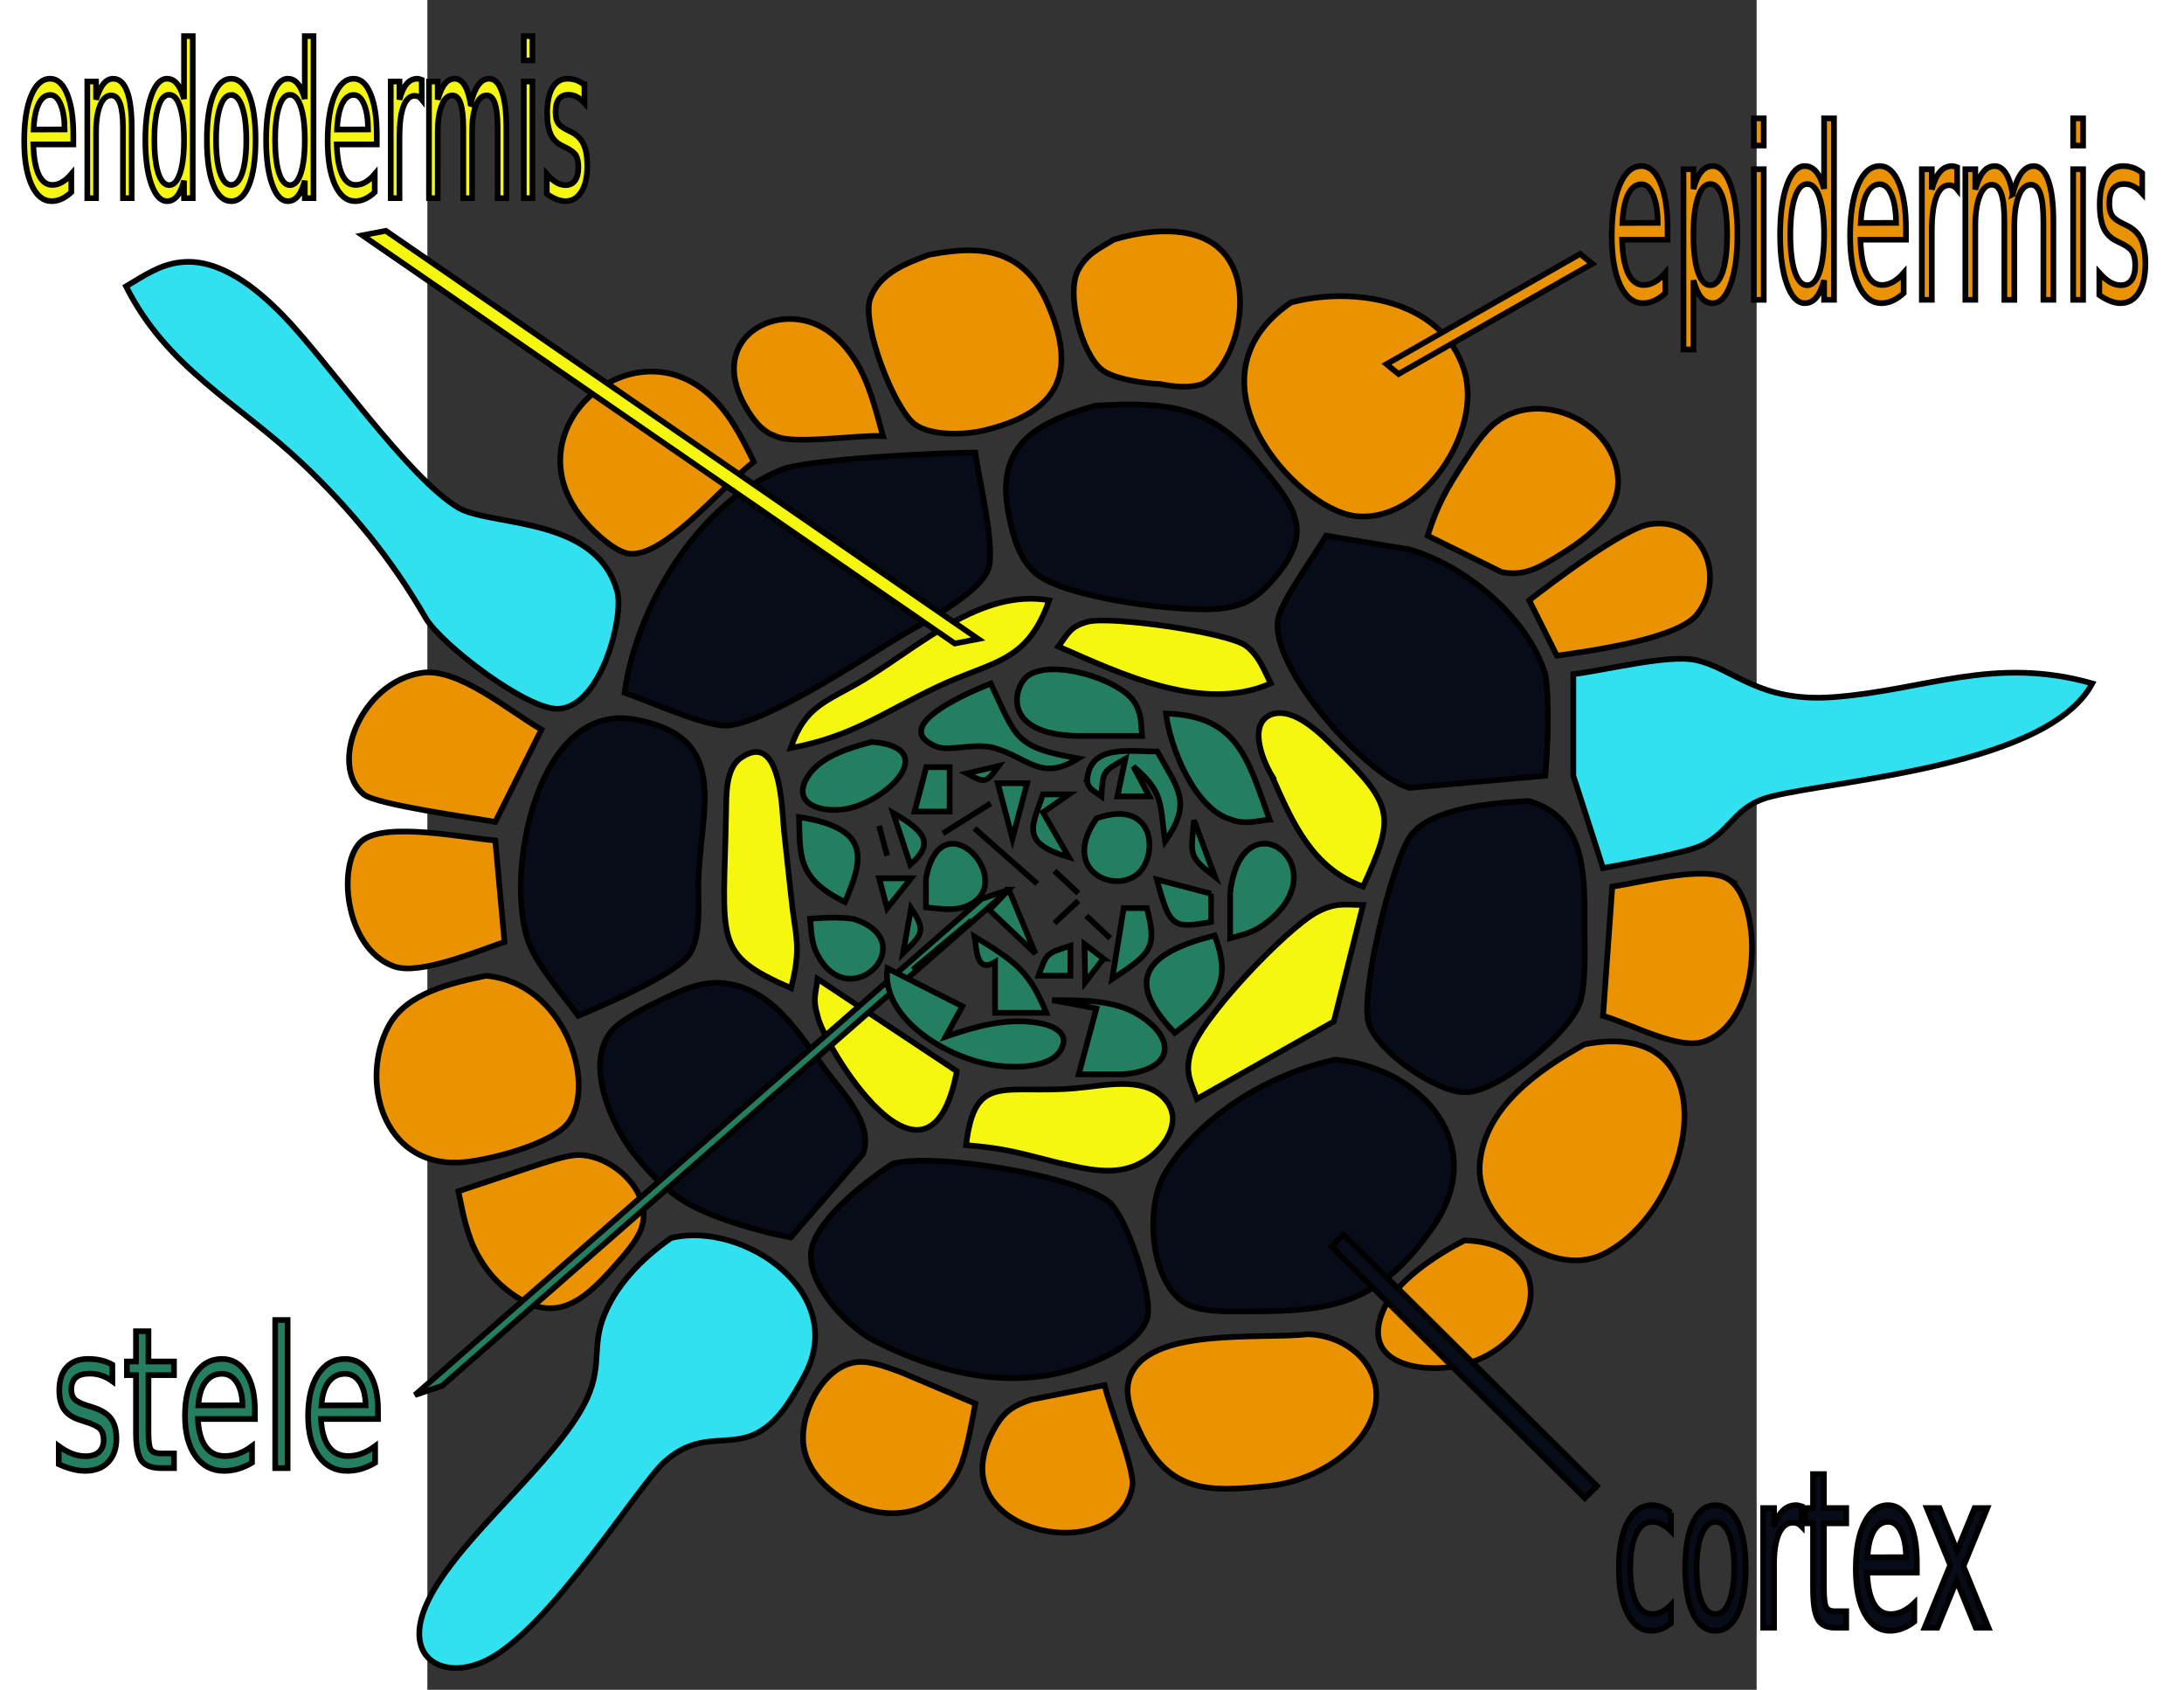 <?xml version="1.0" encoding="UTF-8" standalone="no"?>
<svg
   xmlns:dc="http://purl.org/dc/elements/1.1/"
   xmlns:cc="http://creativecommons.org/ns#"
   xmlns:rdf="http://www.w3.org/1999/02/22-rdf-syntax-ns#"
   xmlns:svg="http://www.w3.org/2000/svg"
   xmlns="http://www.w3.org/2000/svg"
   xmlns:sodipodi="http://sodipodi.sourceforge.net/DTD/sodipodi-0.dtd"
   xmlns:inkscape="http://www.inkscape.org/namespaces/inkscape"
   width="2in"
   height="1.547in"
   viewBox="0 0 144 183"
   version="1.1"
   id="svg3"
   sodipodi:docname="root_cross_final.svg"
   inkscape:version="0.92.3 (unknown)">
  <rect x="0" y="0" width="144" height="183" fill="#333333" stroke="none"/>
  <defs
     id="defs7" />
  <sodipodi:namedview
     pagecolor="#ffffff"
     bordercolor="#666666"
     borderopacity="1"
     objecttolerance="10"
     gridtolerance="10"
     guidetolerance="10"
     inkscape:pageopacity="0"
     inkscape:pageshadow="2"
     inkscape:window-width="3375"
     inkscape:window-height="1416"
     id="namedview5"
     showgrid="false"
     inkscape:zoom="2.5790344"
     inkscape:cx="121.093"
     inkscape:cy="63.699959"
     inkscape:window-x="65"
     inkscape:window-y="24"
     inkscape:window-maximized="1"
     inkscape:current-layer="layer1" />
  <g
     inkscape:groupmode="layer"
     id="layer1"
     inkscape:label="Layer 1">
    <g
       id="g341"
       style="fill:#31e1f0;fill-opacity:1;stroke:#000000;stroke-width:0.616;stroke-miterlimit:4;stroke-dasharray:none;stroke-opacity:1"
       transform="translate(-43.587,15.236)">
      <path
         id="path229"
         d="m 16.947,13.157 c 4.19,-0.43 8.17,2.88 10.91,5.66 4.87,4.96 13.68,17.76 19.1,20.94 3.49,2.04 15.01,0.87 17.21,9.11 0.71,2.66 -1.68,12.24 -6.26,12.66 -3.31,0.31 -12.84,-6.96 -14.51,-9.85 -3.64,-6.31 -8.11,-11.78 -13.45,-16.81 -6.96,-6.54 -14.56,-10.24 -19,-19.09 1.92,-1.14 3.69,-2.39 6,-2.62 z"
         style="fill:#31e1f0;fill-opacity:1;stroke:#000000;stroke-width:0.616;stroke-miterlimit:4;stroke-dasharray:none;stroke-opacity:1"
         inkscape:connector-curvature="0" />
      <path
         id="path227"
         d="m 180.947,56.237 c 4.12,0.87 6.81,4.64 15,4.02 9.92,-0.74 17.33,-4.51 28,-1.48 -5.12,9.6 -31.13,10.67 -35.9,12.6 -2.97,1.2 -3.47,3.47 -6.31,4.89 -1.71,0.86 -8.54,2.09 -10.79,2.51 0,0 -3.22,-10 -3.22,-10 0,0 0,-11 0,-11 3.63,-0.46 10.28,-2.15 13.22,-1.54 z"
         style="fill:#31e1f0;fill-opacity:1;stroke:#000000;stroke-width:0.616;stroke-miterlimit:4;stroke-dasharray:none;stroke-opacity:1"
         inkscape:connector-curvature="0" />
      <path
         id="path225"
         d="m 84.417,133.777 c -1.32,2.41 -2.92,5.31 -5.57,6.4 -3.02,1.24 -5.91,-0.38 -9.58,2.91 -2.84,2.55 -12.47,18.2 -19.32,21.51 -4.5,2.17 -8.95,-0.1 -6.57,-5.82 2.73,-6.55 12.58,-14.23 16.68,-21 2.7,-4.44 1.31,-6.63 2.47,-10 1.29,-3.73 4.32,-6.75 7.46,-8.94 7.78,-1.91 19.37,5.93 14.43,14.94 z"
         style="fill:#31e1f0;fill-opacity:1;stroke:#000000;stroke-width:0.616;stroke-miterlimit:4;stroke-dasharray:none;stroke-opacity:1"
         inkscape:connector-curvature="0" />
    </g>
    <g
       id="epidermis"
       style="fill:#ea9200;fill-opacity:1;stroke:#000000;stroke-width:0.616;stroke-miterlimit:4;stroke-dasharray:none;stroke-opacity:1"
       transform="translate(-43.587,15.236)">
      <path
         id="path59"
         d="m 129.297,11.597 c 4.39,3.82 1.87,12.96 -1.74,14.75 -1.37,0.48 -3.16,0.3 -4.61,0 -1.64,-0.04 -5.02,-0.53 -6.3,-1.55 -2.21,-1.75 -3.88,-8.17 -2.59,-10.72 0.93,-1.83 2.29,-2.38 3.91,-3.37 3.37,-1.01 8.4,-1.65 11.33,0.89 z"
         style="fill:#ea9200;fill-opacity:1;stroke:#000000;stroke-width:0.616;stroke-miterlimit:4;stroke-dasharray:none;stroke-opacity:1"
         inkscape:connector-curvature="0" />
      <path
         id="path57"
         d="m 107.727,13.517 c 1.82,1.36 2.71,3.2 3.51,5.26 2.72,7.07 0.03,10.81 -7.29,12.59 -2.06,0.49 -5.69,0.65 -7.49,-0.61 -2.3,-1.61 -5.88,-10.97 -4.89,-13.68 1,-2.74 3.91,-3.81 6.38,-4.73 3.33,-0.59 6.85,-1.01 9.78,1.17 z"
         style="fill:#ea9200;fill-opacity:1;stroke:#000000;stroke-width:0.616;stroke-miterlimit:4;stroke-dasharray:none;stroke-opacity:1"
         inkscape:connector-curvature="0" />
      <path
         id="path55"
         d="m 155.877,24.777 c 2.16,6.7 -4.63,16.88 -11.93,15.85 -6.35,-0.9 -18.91,-14.88 -6.79,-23.11 6.71,-1.76 16.27,-0.34 18.72,7.26 z"
         style="fill:#ea9200;fill-opacity:1;stroke:#000000;stroke-width:0.616;stroke-miterlimit:4;stroke-dasharray:none;stroke-opacity:1"
         inkscape:connector-curvature="0" />
      <path
         id="path53"
         d="m 81.327,31.987 c -1.5,-0.44 -2.54,-1.89 -3.32,-3.26 -4.26,-7.5 3.75,-11.62 8.84,-8.21 1.28,0.86 2.27,2.02 3.1,3.3 1.46,2.27 2.23,5.37 3,8.17 -2.67,-0.15 -9.83,0.97 -11.62,0 z"
         style="fill:#ea9200;fill-opacity:1;stroke:#000000;stroke-width:0.616;stroke-miterlimit:4;stroke-dasharray:none;stroke-opacity:1"
         inkscape:connector-curvature="0" />
      <path
         id="path51"
         d="m 64.937,44.607 c -1.61,-0.57 -3.64,-2.52 -4.68,-3.85 -7.44,-9.49 5.07,-20.55 13.51,-13.55 2.42,2.01 3.82,4.8 5.18,7.57 -3.41,2.58 -10.28,11.16 -14.01,9.83 z"
         style="fill:#ea9200;fill-opacity:1;stroke:#000000;stroke-width:0.616;stroke-miterlimit:4;stroke-dasharray:none;stroke-opacity:1"
         inkscape:connector-curvature="0" />
      <path
         id="path49"
         d="m 155.897,34.797 c 0.94,-1.44 2.06,-3.23 3.43,-4.28 4.87,-3.75 13.08,0.02 13.25,6.26 0.1,3.86 -3.68,6.49 -6.63,8.28 -1.97,1.2 -3.62,2.15 -6,1.66 0,0 -8,-3.94 -8,-3.94 1.06,-3.34 2.04,-5.05 3.95,-7.98 z"
         style="fill:#ea9200;fill-opacity:1;stroke:#000000;stroke-width:0.616;stroke-miterlimit:4;stroke-dasharray:none;stroke-opacity:1"
         inkscape:connector-curvature="0" />
      <path
         id="path47"
         d="m 175.947,41.547 c 5.64,-0.93 8.52,5.63 5.15,9.8 -2.15,2.64 -11.64,3.93 -15.15,4.43 0,0 -3,-6 -3,-6 2.52,-1.95 10.19,-7.77 13,-8.23 z"
         style="fill:#ea9200;fill-opacity:1;stroke:#000000;stroke-width:0.616;stroke-miterlimit:4;stroke-dasharray:none;stroke-opacity:1"
         inkscape:connector-curvature="0" />
      <path
         id="path45"
         d="m 36.687,70.787 c -3.82,-3.16 -0.34,-12.11 6.26,-13.15 3.97,-0.62 9.5,4.13 13,6.14 0,0 -5,10 -5,10 -2.45,-0.45 -12.9,-1.86 -14.26,-2.99 z"
         style="fill:#ea9200;fill-opacity:1;stroke:#000000;stroke-width:0.616;stroke-miterlimit:4;stroke-dasharray:none;stroke-opacity:1"
         inkscape:connector-curvature="0" />
      <path
         id="path43"
         d="m 39.987,89.427 c -5.46,-1.94 -6.25,-11.4 -3.44,-13.64 2.59,-2.04 11.07,-0.28 14.4,0 0,0 1,10.99 1,10.99 -2.87,0.96 -9.19,3.64 -11.96,2.65 z"
         style="fill:#ea9200;fill-opacity:1;stroke:#000000;stroke-width:0.616;stroke-miterlimit:4;stroke-dasharray:none;stroke-opacity:1"
         inkscape:connector-curvature="0" />
      <path
         id="path41"
         d="m 184.517,79.987 c 3.61,2.27 3.97,15.17 -2.59,17.56 -2.76,1 -7.92,-1.9 -10.98,-2.77 0,0 1,-14 1,-14 3.1,-0.42 10.06,-2.36 12.57,-0.79 z"
         style="fill:#ea9200;fill-opacity:1;stroke:#000000;stroke-width:0.616;stroke-miterlimit:4;stroke-dasharray:none;stroke-opacity:1"
         inkscape:connector-curvature="0" />
      <path
         id="path39"
         d="m 58.927,106.267 c -1.7,2.42 -9.08,4.29 -11.98,4.4 -8.21,0.31 -10.68,-8.91 -7.57,-14.76 1.92,-3.62 6.86,-4.7 10.57,-5.47 8.51,0.78 11.96,11.58 8.98,15.83 z"
         style="fill:#ea9200;fill-opacity:1;stroke:#000000;stroke-width:0.616;stroke-miterlimit:4;stroke-dasharray:none;stroke-opacity:1"
         inkscape:connector-curvature="0" />
      <path
         id="path37"
         d="m 170.947,120.597 c -5.76,2.81 -13.88,-3.75 -13.35,-9.81 0.54,-6.16 6.37,-10.16 11.35,-12.93 16.16,-3.1 11.98,17.87 2,22.74 z"
         style="fill:#ea9200;fill-opacity:1;stroke:#000000;stroke-width:0.616;stroke-miterlimit:4;stroke-dasharray:none;stroke-opacity:1"
         inkscape:connector-curvature="0" />
      <path
         id="path35"
         d="m 54.947,111.107 c 1.33,-0.42 3.65,-1.25 5,-1.26 3.69,-0.01 8.16,4.03 6.83,7.93 -0.45,1.33 -1.88,2.93 -2.8,3.98 -3.64,4.16 -6.84,6.73 -11.92,2.59 -1.26,-1.02 -2.18,-2.18 -2.97,-3.59 -1.21,-2.13 -1.65,-4.61 -2.14,-6.98 0,0 8,-2.67 8,-2.67 z"
         style="fill:#ea9200;fill-opacity:1;stroke:#000000;stroke-width:0.616;stroke-miterlimit:4;stroke-dasharray:none;stroke-opacity:1"
         inkscape:connector-curvature="0" />
      <path
         id="path33"
         d="m 156.927,132.217 c -4.03,1.53 -12.49,0.97 -9.85,-5.41 1.35,-3.27 5.85,-6.19 8.87,-7.71 9.61,0.28 9.17,10 0.98,13.12 z"
         style="fill:#ea9200;fill-opacity:1;stroke:#000000;stroke-width:0.616;stroke-miterlimit:4;stroke-dasharray:none;stroke-opacity:1"
         inkscape:connector-curvature="0" />
      <path
         id="path31"
         d="m 145.727,138.737 c -1.78,3.86 -6.7,6.5 -10.78,6.93 -6.74,0.72 -11.1,0.83 -14.2,-5.89 -0.76,-1.66 -1.71,-3.85 -1.12,-5.7 1.81,-5.69 14.28,-4.23 19.31,-4.82 5.03,0.14 9.1,4.49 6.79,9.48 z"
         style="fill:#ea9200;fill-opacity:1;stroke:#000000;stroke-width:0.616;stroke-miterlimit:4;stroke-dasharray:none;stroke-opacity:1"
         inkscape:connector-curvature="0" />
      <path
         id="path29"
         d="m 101.247,143.757 c -3.86,8.65 -15.42,4.46 -16.83,-2 -0.76,-3.48 1.85,-9.04 5.7,-9.48 1.48,-0.17 3.46,0.61 4.83,1.12 0,0 8,3.38 8,3.38 -0.37,1.93 -0.93,5.26 -1.7,6.98 z"
         style="fill:#ea9200;fill-opacity:1;stroke:#000000;stroke-width:0.616;stroke-miterlimit:4;stroke-dasharray:none;stroke-opacity:1"
         inkscape:connector-curvature="0" />
      <path
         id="Selection #4"
         d="m 119.957,145.737 c -1.51,9.15 -21.92,5.12 -14.7,-6.68 0.96,-1.56 2.06,-2.16 3.74,-2.72 0,0 7.95,-1.56 7.95,-1.56 0.61,2.58 3.31,9.19 3.01,10.96 z"
         style="fill:#ea9200;fill-opacity:1;stroke:#000000;stroke-width:0.616;stroke-miterlimit:4;stroke-dasharray:none;stroke-opacity:1"
         inkscape:connector-curvature="0" />
      <path
         inkscape:connector-curvature="0"
         id="path891"
         style="font-style:normal;font-weight:normal;font-size:medium;line-height:1.25;font-family:sans-serif;letter-spacing:0px;word-spacing:0px;fill:#ea9200;fill-opacity:1;stroke:#000000;stroke-width:0.616;stroke-miterlimit:4;stroke-dasharray:none;stroke-opacity:1"
         d="m 177.941,9.581 v 1.137 h -4.933 q 0.07,2.399 0.665,3.662 0.601,1.25 1.668,1.25 0.618,0 1.195,-0.328 0.583,-0.328 1.155,-0.985 v 2.197 q -0.577,0.53 -1.184,0.808 -0.606,0.278 -1.23,0.278 -1.563,0 -2.478,-1.97 -0.91,-1.97 -0.91,-5.329 0,-3.473 0.863,-5.506 0.869,-2.046 2.338,-2.046 1.318,0 2.082,1.844 0.77,1.831 0.77,4.988 z m -1.073,-0.682 q -0.011,-1.907 -0.496,-3.043 -0.478,-1.137 -1.271,-1.137 -0.898,0 -1.44,1.099 -0.536,1.099 -0.618,3.094 z" />
      <path
         inkscape:connector-curvature="0"
         id="path893"
         style="font-style:normal;font-weight:normal;font-size:medium;line-height:1.25;font-family:sans-serif;letter-spacing:0px;word-spacing:0px;fill:#ea9200;fill-opacity:1;stroke:#000000;stroke-width:0.616;stroke-miterlimit:4;stroke-dasharray:none;stroke-opacity:1"
         d="m 180.74,15.112 v 7.501 h -1.079 V 3.09 h 1.079 v 2.147 q 0.338,-1.263 0.851,-1.869 0.519,-0.619 1.236,-0.619 1.19,0 1.93,2.046 0.746,2.046 0.746,5.38 0,3.334 -0.746,5.38 -0.741,2.046 -1.93,2.046 -0.717,0 -1.236,-0.606 -0.513,-0.619 -0.851,-1.882 z m 3.65,-4.938 q 0,-2.564 -0.49,-4.016 -0.484,-1.465 -1.335,-1.465 -0.851,0 -1.341,1.465 -0.484,1.452 -0.484,4.016 0,2.564 0.484,4.028 0.49,1.452 1.341,1.452 0.851,0 1.335,-1.452 0.49,-1.465 0.49,-4.028 z" />
      <path
         inkscape:connector-curvature="0"
         id="path895"
         style="font-style:normal;font-weight:normal;font-size:medium;line-height:1.25;font-family:sans-serif;letter-spacing:0px;word-spacing:0px;fill:#ea9200;fill-opacity:1;stroke:#000000;stroke-width:0.616;stroke-miterlimit:4;stroke-dasharray:none;stroke-opacity:1"
         d="m 187.283,3.09 h 1.073 v 14.144 h -1.073 z m 0,-5.506 h 1.073 v 2.942 h -1.073 z" />
      <path
         inkscape:connector-curvature="0"
         id="path897"
         style="font-style:normal;font-weight:normal;font-size:medium;line-height:1.25;font-family:sans-serif;letter-spacing:0px;word-spacing:0px;fill:#ea9200;fill-opacity:1;stroke:#000000;stroke-width:0.616;stroke-miterlimit:4;stroke-dasharray:none;stroke-opacity:1"
         d="M 194.893,5.237 V -2.416 h 1.073 v 19.65 h -1.073 V 15.112 q -0.338,1.263 -0.857,1.882 -0.513,0.606 -1.236,0.606 -1.184,0 -1.93,-2.046 -0.741,-2.046 -0.741,-5.38 0,-3.334 0.741,-5.38 0.746,-2.046 1.93,-2.046 0.723,0 1.236,0.619 0.519,0.606 0.857,1.869 z m -3.656,4.938 q 0,2.564 0.484,4.028 0.49,1.452 1.341,1.452 0.851,0 1.341,-1.452 0.49,-1.465 0.49,-4.028 0,-2.564 -0.49,-4.016 -0.49,-1.465 -1.341,-1.465 -0.851,0 -1.341,1.465 -0.484,1.452 -0.484,4.016 z" />
      <path
         inkscape:connector-curvature="0"
         id="path899"
         style="font-style:normal;font-weight:normal;font-size:medium;line-height:1.25;font-family:sans-serif;letter-spacing:0px;word-spacing:0px;fill:#ea9200;fill-opacity:1;stroke:#000000;stroke-width:0.616;stroke-miterlimit:4;stroke-dasharray:none;stroke-opacity:1"
         d="m 203.762,9.581 v 1.137 h -4.933 q 0.07,2.399 0.665,3.662 0.601,1.25 1.668,1.25 0.618,0 1.195,-0.328 0.583,-0.328 1.155,-0.985 v 2.197 q -0.577,0.53 -1.184,0.808 -0.606,0.278 -1.23,0.278 -1.563,0 -2.478,-1.97 -0.91,-1.97 -0.91,-5.329 0,-3.473 0.863,-5.506 0.869,-2.046 2.338,-2.046 1.318,0 2.082,1.844 0.77,1.831 0.77,4.988 z m -1.073,-0.682 q -0.011,-1.907 -0.496,-3.043 -0.478,-1.137 -1.271,-1.137 -0.898,0 -1.44,1.099 -0.536,1.099 -0.618,3.094 z" />
      <path
         inkscape:connector-curvature="0"
         id="path901"
         style="font-style:normal;font-weight:normal;font-size:medium;line-height:1.25;font-family:sans-serif;letter-spacing:0px;word-spacing:0px;fill:#ea9200;fill-opacity:1;stroke:#000000;stroke-width:0.616;stroke-miterlimit:4;stroke-dasharray:none;stroke-opacity:1"
         d="m 209.308,5.262 q -0.181,-0.227 -0.397,-0.328 -0.21,-0.114 -0.467,-0.114 -0.91,0 -1.4,1.288 -0.484,1.275 -0.484,3.675 v 7.451 h -1.079 V 3.09 h 1.079 v 2.197 q 0.338,-1.288 0.881,-1.907 0.542,-0.631 1.318,-0.631 0.111,0 0.245,0.038 0.134,0.025 0.297,0.088 z" />
      <path
         inkscape:connector-curvature="0"
         id="path903"
         style="font-style:normal;font-weight:normal;font-size:medium;line-height:1.25;font-family:sans-serif;letter-spacing:0px;word-spacing:0px;fill:#ea9200;fill-opacity:1;stroke:#000000;stroke-width:0.616;stroke-miterlimit:4;stroke-dasharray:none;stroke-opacity:1"
         d="m 215.32,5.805 q 0.402,-1.566 0.962,-2.311 0.56,-0.745 1.318,-0.745 1.02,0 1.574,1.553 0.554,1.541 0.554,4.395 V 17.234 H 218.649 V 8.773 q 0,-2.033 -0.332,-3.018 -0.332,-0.985 -1.015,-0.985 -0.834,0 -1.318,1.2 -0.484,1.2 -0.484,3.271 v 7.994 h -1.079 V 8.773 q 0,-2.046 -0.332,-3.018 -0.332,-0.985 -1.026,-0.985 -0.822,0 -1.306,1.212 -0.484,1.2 -0.484,3.258 v 7.994 h -1.079 V 3.09 h 1.079 v 2.197 q 0.367,-1.301 0.881,-1.92 0.513,-0.619 1.219,-0.619 0.711,0 1.207,0.783 0.501,0.783 0.741,2.273 z" />
      <path
         inkscape:connector-curvature="0"
         id="path905"
         style="font-style:normal;font-weight:normal;font-size:medium;line-height:1.25;font-family:sans-serif;letter-spacing:0px;word-spacing:0px;fill:#ea9200;fill-opacity:1;stroke:#000000;stroke-width:0.616;stroke-miterlimit:4;stroke-dasharray:none;stroke-opacity:1"
         d="m 221.874,3.09 h 1.073 v 14.144 h -1.073 z m 0,-5.506 h 1.073 v 2.942 h -1.073 z" />
      <path
         inkscape:connector-curvature="0"
         id="path907"
         style="font-style:normal;font-weight:normal;font-size:medium;line-height:1.25;font-family:sans-serif;letter-spacing:0px;word-spacing:0px;fill:#ea9200;fill-opacity:1;stroke:#000000;stroke-width:0.616;stroke-miterlimit:4;stroke-dasharray:none;stroke-opacity:1"
         d="m 229.35,3.507 v 2.197 q -0.455,-0.505 -0.945,-0.758 -0.49,-0.253 -1.015,-0.253 -0.799,0 -1.201,0.53 -0.397,0.53 -0.397,1.591 0,0.808 0.286,1.275 0.286,0.455 1.149,0.871 l 0.367,0.177 q 1.143,0.53 1.621,1.503 0.484,0.96 0.484,2.69 0,1.97 -0.723,3.119 -0.717,1.149 -1.977,1.149 -0.525,0 -1.096,-0.227 -0.566,-0.215 -1.195,-0.657 v -2.399 q 0.595,0.669 1.172,1.01 0.577,0.328 1.143,0.328 0.758,0 1.166,-0.556 0.408,-0.568 0.408,-1.591 0,-0.947 -0.297,-1.452 -0.292,-0.505 -1.289,-0.972 l -0.373,-0.189 q -0.997,-0.455 -1.44,-1.389 -0.443,-0.947 -0.443,-2.589 0,-1.995 0.653,-3.081 0.653,-1.086 1.854,-1.086 0.595,0 1.12,0.189 0.525,0.189 0.968,0.568 z" />
      <path
         style="opacity:1;fill:#ea9200;fill-opacity:1;stroke:#000000;stroke-width:0.616;stroke-miterlimit:4;stroke-dasharray:none;stroke-opacity:1"
         d="m 147.486,24.203 20.983,-11.94 1.31,1.063 -20.983,11.94 z"
         id="rect970"
         inkscape:connector-curvature="0" />
    </g>
    <g
       id="cortex"
       style="fill:#080c18;fill-opacity:1;stroke:#000000;stroke-width:0.616;stroke-miterlimit:4;stroke-dasharray:none;stroke-opacity:1"
       transform="translate(-43.587,15.236)">
      <path
         id="path75"
         d="m 133.547,34.797 c 3.93,4.76 6.38,7.47 1.57,12.83 -1.6,1.8 -2.81,2.64 -5.21,3 -4.08,0.61 -17.42,-1.06 -20.48,-3.82 -1.74,-1.57 -2.34,-3.81 -2.81,-6.03 -1.62,-7.61 2.55,-10.17 9.33,-12.08 7.68,-0.43 12.54,-0.04 17.6,6.1 z"
         style="fill:#080c18;fill-opacity:1;stroke:#000000;stroke-width:0.616;stroke-miterlimit:4;stroke-dasharray:none;stroke-opacity:1"
         inkscape:connector-curvature="0" />
      <path
         id="path73"
         d="m 81.947,35.627 c 2.86,-1.15 17.24,-1.85 21,-1.85 0.38,2.84 2.25,10.46 1.39,12.67 -1.09,2.8 -7.73,6.1 -10.39,7.75 -3.65,2.26 -14.14,9.08 -18,9.15 -2.4,0.04 -8.31,-2.63 -11,-3.57 1.32,-9.36 7.92,-20.47 17,-24.15 z"
         style="fill:#080c18;fill-opacity:1;stroke:#000000;stroke-width:0.616;stroke-miterlimit:4;stroke-dasharray:none;stroke-opacity:1"
         inkscape:connector-curvature="0" />
      <path
         id="path71"
         d="m 149.947,44.267 c 6.06,1.73 12.79,7.28 14.75,13.51 0.46,2.55 0.25,8.13 0,11 0,0 -14.75,1.31 -14.75,1.31 -4.65,-1.38 -15.19,-13.04 -14.2,-18.31 0.36,-1.95 3.93,-6.82 5.2,-9 0,0 9,1.49 9,1.49 z"
         style="fill:#080c18;fill-opacity:1;stroke:#000000;stroke-width:0.616;stroke-miterlimit:4;stroke-dasharray:none;stroke-opacity:1"
         inkscape:connector-curvature="0" />
      <path
         id="path69"
         d="m 54.537,86.777 c -2.6,-7.31 0.86,-25.94 11.41,-24.11 10.91,1.9 7.02,10.07 7,18.11 0,2.13 0.26,5.58 -0.99,7.37 -1.55,2.21 -9.29,5.46 -12.01,6.63 -1.64,-2.2 -4.53,-5.55 -5.41,-8 z"
         style="fill:#080c18;fill-opacity:1;stroke:#000000;stroke-width:0.616;stroke-miterlimit:4;stroke-dasharray:none;stroke-opacity:1"
         inkscape:connector-curvature="0" />
      <path
         id="path67"
         d="m 168.947,85.777 c 0,2.11 0.17,5.95 -0.6,7.83 -1.31,3.22 -8.83,9.53 -12.4,9.45 -3.17,-0.06 -9.3,-4.36 -10.36,-7.37 -1.07,-3.04 2.54,-17.83 4.56,-20.48 2.29,-3.01 9.19,-3.53 12.76,-3.69 6.48,1.85 6.03,8.64 6.04,14.26 z"
         style="fill:#080c18;fill-opacity:1;stroke:#000000;stroke-width:0.616;stroke-miterlimit:4;stroke-dasharray:none;stroke-opacity:1"
         inkscape:connector-curvature="0" />
      <path
         id="path65"
         d="m 72.037,115.227 c -2.39,-1.3 -4.35,-3.36 -6.03,-5.47 -2.44,-3.03 -5.45,-9.81 -2.45,-13.35 1.08,-1.27 3.86,-2.64 5.39,-3.37 2.25,-1.07 4.44,-2.1 7,-1.77 5.21,0.69 8.05,5.69 10.89,9.51 1.8,2.42 5.13,5.72 3.94,8.96 0,0 -7.83,9.04 -7.83,9.04 -3.22,-0.58 -8.05,-2 -10.91,-3.55 z"
         style="fill:#080c18;fill-opacity:1;stroke:#000000;stroke-width:0.616;stroke-miterlimit:4;stroke-dasharray:none;stroke-opacity:1"
         inkscape:connector-curvature="0" />
      <path
         id="path63"
         d="m 152.437,117.777 c -5.68,8.01 -10.46,9.02 -19.49,9 -2.14,0 -5.71,0.23 -7.49,-1.02 -3.66,-2.57 -4.1,-10.41 -1.93,-13.98 3.83,-6.29 11.35,-10.75 18.42,-12.25 9.48,0.88 16.8,9.35 10.49,18.25 z"
         style="fill:#080c18;fill-opacity:1;stroke:#000000;stroke-width:0.616;stroke-miterlimit:4;stroke-dasharray:none;stroke-opacity:1"
         inkscape:connector-curvature="0" />
      <path
         id="path61"
         d="m 117.417,114.917 c 1.89,1.51 4.91,10.42 4.13,12.68 -0.67,1.94 -2.86,3.28 -4.61,4.13 -8.33,4.06 -16.96,2.25 -24.9,-1.75 -2.99,-1.51 -7.77,-6.56 -6.77,-10.2 0.91,-3.3 5.93,-7.15 8.68,-8.96 4.39,-1.29 19.86,1.22 23.47,4.1 z"
         style="fill:#080c18;fill-opacity:1;stroke:#000000;stroke-width:0.616;stroke-miterlimit:4;stroke-dasharray:none;stroke-opacity:1"
         inkscape:connector-curvature="0" />
      <path
         id="path977"
         style="font-style:normal;font-weight:normal;font-size:medium;line-height:1.25;font-family:sans-serif;letter-spacing:0px;word-spacing:0px;fill:#080c18;fill-opacity:1;stroke:#000000;stroke-width:0.616;stroke-miterlimit:4;stroke-dasharray:none;stroke-opacity:1"
         d="m 178.306,148.583 v 1.989 q -0.497,-0.497 -1.001,-0.74 -0.497,-0.254 -1.007,-0.254 -1.141,0 -1.772,1.319 -0.631,1.307 -0.631,3.678 0,2.371 0.631,3.69 0.631,1.307 1.772,1.307 0.51,0 1.007,-0.243 0.503,-0.254 1.001,-0.752 v 1.966 q -0.491,0.416 -1.02,0.625 -0.523,0.208 -1.115,0.208 -1.612,0 -2.562,-1.839 -0.95,-1.839 -0.95,-4.962 0,-3.169 0.956,-4.985 0.962,-1.816 2.632,-1.816 0.542,0 1.058,0.208 0.516,0.197 1.001,0.601 z"
         inkscape:connector-curvature="0" />
      <path
         id="path979"
         style="font-style:normal;font-weight:normal;font-size:medium;line-height:1.25;font-family:sans-serif;letter-spacing:0px;word-spacing:0px;fill:#080c18;fill-opacity:1;stroke:#000000;stroke-width:0.616;stroke-miterlimit:4;stroke-dasharray:none;stroke-opacity:1"
         d="m 183.123,149.578 q -0.943,0 -1.491,1.342 -0.548,1.33 -0.548,3.655 0,2.325 0.542,3.667 0.548,1.33 1.498,1.33 0.937,0 1.485,-1.342 0.548,-1.342 0.548,-3.655 0,-2.302 -0.548,-3.643 -0.548,-1.353 -1.485,-1.353 z m 0,-1.804 q 1.529,0 2.402,1.804 0.873,1.804 0.873,4.997 0,3.181 -0.873,4.997 -0.873,1.804 -2.402,1.804 -1.536,0 -2.409,-1.804 -0.867,-1.816 -0.867,-4.997 0,-3.192 0.867,-4.997 0.873,-1.804 2.409,-1.804 z"
         inkscape:connector-curvature="0" />
      <path
         id="path981"
         style="font-style:normal;font-weight:normal;font-size:medium;line-height:1.25;font-family:sans-serif;letter-spacing:0px;word-spacing:0px;fill:#080c18;fill-opacity:1;stroke:#000000;stroke-width:0.616;stroke-miterlimit:4;stroke-dasharray:none;stroke-opacity:1"
         d="m 192.472,150.075 q -0.198,-0.208 -0.433,-0.301 -0.229,-0.104 -0.51,-0.104 -0.994,0 -1.529,1.18 -0.529,1.168 -0.529,3.366 v 6.824 h -1.179 v -12.955 h 1.179 v 2.013 q 0.37,-1.18 0.962,-1.747 0.593,-0.578 1.44,-0.578 0.121,0 0.268,0.035 0.147,0.023 0.325,0.081 z"
         inkscape:connector-curvature="0" />
      <path
         id="path983"
         style="font-style:normal;font-weight:normal;font-size:medium;line-height:1.25;font-family:sans-serif;letter-spacing:0px;word-spacing:0px;fill:#080c18;fill-opacity:1;stroke:#000000;stroke-width:0.616;stroke-miterlimit:4;stroke-dasharray:none;stroke-opacity:1"
         d="m 194.875,144.408 v 3.678 h 2.415 v 1.654 h -2.415 v 7.033 q 0,1.585 0.236,2.036 0.242,0.451 0.975,0.451 h 1.204 v 1.781 h -1.204 q -1.357,0 -1.874,-0.914 -0.516,-0.925 -0.516,-3.354 v -7.033 h -0.86 v -1.654 h 0.86 v -3.678 z"
         inkscape:connector-curvature="0" />
      <path
         id="path985"
         style="font-style:normal;font-weight:normal;font-size:medium;line-height:1.25;font-family:sans-serif;letter-spacing:0px;word-spacing:0px;fill:#080c18;fill-opacity:1;stroke:#000000;stroke-width:0.616;stroke-miterlimit:4;stroke-dasharray:none;stroke-opacity:1"
         d="m 204.943,154.031 v 1.041 h -5.391 q 0.076,2.198 0.726,3.354 0.656,1.145 1.823,1.145 0.675,0 1.306,-0.301 0.637,-0.301 1.262,-0.902 v 2.013 q -0.631,0.486 -1.294,0.74 -0.663,0.254 -1.345,0.254 -1.708,0 -2.708,-1.804 -0.994,-1.804 -0.994,-4.881 0,-3.181 0.943,-5.043 0.95,-1.874 2.555,-1.874 1.44,0 2.275,1.689 0.841,1.677 0.841,4.569 z m -1.173,-0.625 q -0.013,-1.747 -0.542,-2.788 -0.523,-1.041 -1.389,-1.041 -0.981,0 -1.574,1.006 -0.586,1.006 -0.675,2.834 z"
         inkscape:connector-curvature="0" />
      <path
         id="path987"
         style="font-style:normal;font-weight:normal;font-size:medium;line-height:1.25;font-family:sans-serif;letter-spacing:0px;word-spacing:0px;fill:#080c18;fill-opacity:1;stroke:#000000;stroke-width:0.616;stroke-miterlimit:4;stroke-dasharray:none;stroke-opacity:1"
         d="m 212.571,148.086 -2.581,6.304 2.715,6.651 h -1.383 l -2.077,-5.089 -2.077,5.089 h -1.383 l 2.772,-6.778 -2.536,-6.177 h 1.383 l 1.893,4.615 1.893,-4.615 z"
         inkscape:connector-curvature="0" />
      <path
         style="opacity:1;fill:#080c18;fill-opacity:1;stroke:#000000;stroke-width:0.616;stroke-miterlimit:4;stroke-dasharray:none;stroke-opacity:1"
         d="m 142.84,118.455 27.446,27.24 -1.312,1.315 -27.446,-27.24 z"
         id="rect970-3"
         inkscape:connector-curvature="0" />
    </g>
    <g
       id="endodermis"
       style="fill:#f5f70f;fill-opacity:1;stroke:#000000;stroke-width:0.616;stroke-miterlimit:4;stroke-dasharray:none;stroke-opacity:1"
       transform="translate(-43.587,15.236)">
      <path
         id="path89"
         d="m 90.947,58.327 c 6.05,-3.64 12.57,-9.83 20,-8.55 -2.4,6.82 -6.05,6.52 -12,9.32 -5.93,2.79 -9.27,5.42 -16,6.68 1.58,-4.69 3.95,-5.01 8,-7.45 z"
         style="fill:#f5f70f;fill-opacity:1;stroke:#000000;stroke-width:0.616;stroke-miterlimit:4;stroke-dasharray:none;stroke-opacity:1"
         inkscape:connector-curvature="0" />
      <path
         id="path87"
         d="m 115.167,52.087 c 2.37,-0.62 15.2,1.15 17.13,2.64 1.4,1.09 1.9,2.54 2.65,4.05 -7.31,3.22 -16.09,-0.97 -23,-4 1.07,-1.43 1.28,-2.19 3.22,-2.69 z"
         style="fill:#f5f70f;fill-opacity:1;stroke:#000000;stroke-width:0.616;stroke-miterlimit:4;stroke-dasharray:none;stroke-opacity:1"
         inkscape:connector-curvature="0" />
      <path
         id="path85"
         d="m 135.067,68.777 c -1.06,-1.76 -2.6,-5.69 0,-6.66 2.52,-0.8 5.41,2.26 6.88,3.68 6.43,6.23 6.46,7.48 3,14.98 -5.51,-1.99 -7.63,-6.88 -9.88,-12 z"
         style="fill:#f5f70f;fill-opacity:1;stroke:#000000;stroke-width:0.616;stroke-miterlimit:4;stroke-dasharray:none;stroke-opacity:1"
         inkscape:connector-curvature="0" />
      <path
         id="path83"
         d="m 75.947,72.777 c 0.04,-1.8 -0.09,-4.75 1.58,-5.92 4.49,-3.16 4.47,5.98 4.7,7.92 0,0 0.76,7 0.76,7 0.45,4.52 1.18,5.36 0,10 -8.5,-3.71 -7.3,-4.94 -7.04,-19 z"
         style="fill:#f5f70f;fill-opacity:1;stroke:#000000;stroke-width:0.616;stroke-miterlimit:4;stroke-dasharray:none;stroke-opacity:1"
         inkscape:connector-curvature="0" />
      <path
         id="path81"
         d="m 126.257,98.777 c 0.97,-3.63 10.42,-13.49 13.69,-15.23 1.98,-1.04 2.93,-0.81 5,-0.77 0,0 -3.16,12.61 -3.16,12.61 0,0 -14.84,8.39 -14.84,8.39 -0.69,-1.96 -1.29,-2.78 -0.69,-5 z"
         style="fill:#f5f70f;fill-opacity:1;stroke:#000000;stroke-width:0.616;stroke-miterlimit:4;stroke-dasharray:none;stroke-opacity:1"
         inkscape:connector-curvature="0" />
      <path
         id="path79"
         d="m 100.947,100.777 c -3.08,15.95 -14.41,-2.75 -15.09,-6 -0.54,-1.85 -0.2,-2.32 0,-4 0,0 15.09,10 15.09,10 z"
         style="fill:#f5f70f;fill-opacity:1;stroke:#000000;stroke-width:0.616;stroke-miterlimit:4;stroke-dasharray:none;stroke-opacity:1"
         inkscape:connector-curvature="0" />
      <path
         id="path77"
         d="m 113.947,102.607 c 2.84,-0.25 7.07,-1.29 9.38,1.02 2.43,2.44 -0.03,5.84 -2.44,7.07 -2.79,1.55 -6.06,0.63 -8.94,0 -4.22,-1.05 -5.53,-1.54 -10,-1.92 0.95,-7.96 4.07,-5.45 12,-6.17 z"
         style="fill:#f5f70f;fill-opacity:1;stroke:#000000;stroke-width:0.616;stroke-miterlimit:4;stroke-dasharray:none;stroke-opacity:1"
         inkscape:connector-curvature="0" />
      <path
         inkscape:connector-curvature="0"
         id="path1146"
         style="font-style:normal;font-weight:normal;font-size:medium;line-height:1.25;font-family:sans-serif;letter-spacing:0px;word-spacing:0px;fill:#f5f70f;fill-opacity:1;stroke:#000000;stroke-width:0.616;stroke-miterlimit:4;stroke-dasharray:none;stroke-opacity:1"
         d="M 5.238,-0.61 V 0.405 H 0.901 Q 0.963,2.547 1.486,3.675 q 0.528,1.116 1.466,1.116 0.543,0 1.051,-0.293 0.513,-0.293 1.015,-0.88 v 1.962 q -0.508,0.474 -1.041,0.722 -0.533,0.248 -1.082,0.248 -1.374,0 -2.179,-1.759 -0.8,-1.759 -0.8,-4.759 0,-3.101 0.759,-4.916 0.764,-1.827 2.056,-1.827 1.159,0 1.83,1.646 0.677,1.635 0.677,4.454 z M 4.295,-1.219 q -0.01,-1.703 -0.436,-2.718 -0.42,-1.015 -1.118,-1.015 -0.789,0 -1.266,0.981 -0.472,0.981 -0.543,2.763 z" />
      <path
         inkscape:connector-curvature="0"
         id="path1148"
         style="font-style:normal;font-weight:normal;font-size:medium;line-height:1.25;font-family:sans-serif;letter-spacing:0px;word-spacing:0px;fill:#f5f70f;fill-opacity:1;stroke:#000000;stroke-width:0.616;stroke-miterlimit:4;stroke-dasharray:none;stroke-opacity:1"
         d="m 11.559,-1.399 v 7.623 h -0.943 v -7.555 q 0,-1.793 -0.318,-2.684 Q 9.98,-4.906 9.345,-4.906 q -0.764,0 -1.205,1.071 -0.441,1.071 -0.441,2.921 V 6.223 H 6.751 V -6.406 h 0.948 v 1.962 q 0.338,-1.139 0.795,-1.703 0.461,-0.564 1.061,-0.564 0.989,0 1.497,1.353 0.508,1.342 0.508,3.958 z" />
      <path
         inkscape:connector-curvature="0"
         id="path1150"
         style="font-style:normal;font-weight:normal;font-size:medium;line-height:1.25;font-family:sans-serif;letter-spacing:0px;word-spacing:0px;fill:#f5f70f;fill-opacity:1;stroke:#000000;stroke-width:0.616;stroke-miterlimit:4;stroke-dasharray:none;stroke-opacity:1"
         d="m 17.229,-4.489 v -6.833 h 0.943 V 6.223 H 17.229 V 4.329 q -0.297,1.128 -0.754,1.68 -0.451,0.541 -1.087,0.541 -1.041,0 -1.697,-1.827 -0.651,-1.827 -0.651,-4.804 0,-2.977 0.651,-4.804 0.656,-1.827 1.697,-1.827 0.636,0 1.087,0.553 0.456,0.541 0.754,1.669 z m -3.214,4.409 q 0,2.289 0.426,3.597 0.431,1.297 1.179,1.297 0.748,0 1.179,-1.297 0.431,-1.308 0.431,-3.597 0,-2.289 -0.431,-3.586 -0.431,-1.308 -1.179,-1.308 -0.748,0 -1.179,1.308 -0.426,1.297 -0.426,3.586 z" />
      <path
         inkscape:connector-curvature="0"
         id="path1152"
         style="font-style:normal;font-weight:normal;font-size:medium;line-height:1.25;font-family:sans-serif;letter-spacing:0px;word-spacing:0px;fill:#f5f70f;fill-opacity:1;stroke:#000000;stroke-width:0.616;stroke-miterlimit:4;stroke-dasharray:none;stroke-opacity:1"
         d="m 22.341,-4.951 q -0.759,0 -1.2,1.308 -0.441,1.297 -0.441,3.563 0,2.267 0.436,3.575 0.441,1.297 1.205,1.297 0.754,0 1.194,-1.308 0.441,-1.308 0.441,-3.563 0,-2.244 -0.441,-3.552 -0.441,-1.319 -1.194,-1.319 z m 0,-1.759 q 1.23,0 1.933,1.759 0.702,1.759 0.702,4.871 0,3.101 -0.702,4.871 -0.702,1.759 -1.933,1.759 -1.236,0 -1.938,-1.759 -0.697,-1.77 -0.697,-4.871 0,-3.112 0.697,-4.871 0.702,-1.759 1.938,-1.759 z" />
      <path
         inkscape:connector-curvature="0"
         id="path1154"
         style="font-style:normal;font-weight:normal;font-size:medium;line-height:1.25;font-family:sans-serif;letter-spacing:0px;word-spacing:0px;fill:#f5f70f;fill-opacity:1;stroke:#000000;stroke-width:0.616;stroke-miterlimit:4;stroke-dasharray:none;stroke-opacity:1"
         d="m 30.312,-4.489 v -6.833 h 0.943 V 6.223 H 30.312 V 4.329 q -0.297,1.128 -0.754,1.68 -0.451,0.541 -1.087,0.541 -1.041,0 -1.697,-1.827 -0.651,-1.827 -0.651,-4.804 0,-2.977 0.651,-4.804 0.656,-1.827 1.697,-1.827 0.636,0 1.087,0.553 0.456,0.541 0.754,1.669 z m -3.214,4.409 q 0,2.289 0.426,3.597 0.431,1.297 1.179,1.297 0.748,0 1.179,-1.297 0.431,-1.308 0.431,-3.597 0,-2.289 -0.431,-3.586 -0.431,-1.308 -1.179,-1.308 -0.748,0 -1.179,1.308 -0.426,1.297 -0.426,3.586 z" />
      <path
         inkscape:connector-curvature="0"
         id="path1156"
         style="font-style:normal;font-weight:normal;font-size:medium;line-height:1.25;font-family:sans-serif;letter-spacing:0px;word-spacing:0px;fill:#f5f70f;fill-opacity:1;stroke:#000000;stroke-width:0.616;stroke-miterlimit:4;stroke-dasharray:none;stroke-opacity:1"
         d="m 38.11,-0.61 v 1.015 h -4.337 q 0.062,2.142 0.584,3.27 0.528,1.116 1.466,1.116 0.543,0 1.051,-0.293 0.513,-0.293 1.015,-0.88 v 1.962 q -0.508,0.474 -1.041,0.722 -0.533,0.248 -1.082,0.248 -1.374,0 -2.179,-1.759 -0.8,-1.759 -0.8,-4.759 0,-3.101 0.759,-4.916 0.764,-1.827 2.056,-1.827 1.159,0 1.83,1.646 0.677,1.635 0.677,4.454 z M 37.167,-1.219 q -0.01,-1.703 -0.436,-2.718 -0.42,-1.015 -1.118,-1.015 -0.789,0 -1.266,0.981 -0.472,0.981 -0.543,2.763 z" />
      <path
         inkscape:connector-curvature="0"
         id="path1158"
         style="font-style:normal;font-weight:normal;font-size:medium;line-height:1.25;font-family:sans-serif;letter-spacing:0px;word-spacing:0px;fill:#f5f70f;fill-opacity:1;stroke:#000000;stroke-width:0.616;stroke-miterlimit:4;stroke-dasharray:none;stroke-opacity:1"
         d="m 42.985,-4.467 q -0.159,-0.203 -0.349,-0.293 -0.185,-0.101 -0.41,-0.101 -0.8,0 -1.23,1.15 -0.426,1.139 -0.426,3.281 V 6.223 H 39.622 V -6.406 h 0.948 v 1.962 q 0.297,-1.15 0.774,-1.703 0.477,-0.564 1.159,-0.564 0.097,0 0.215,0.034 0.118,0.023 0.261,0.079 z" />
      <path
         inkscape:connector-curvature="0"
         id="path1160"
         style="font-style:normal;font-weight:normal;font-size:medium;line-height:1.25;font-family:sans-serif;letter-spacing:0px;word-spacing:0px;fill:#f5f70f;fill-opacity:1;stroke:#000000;stroke-width:0.616;stroke-miterlimit:4;stroke-dasharray:none;stroke-opacity:1"
         d="m 48.271,-3.982 q 0.354,-1.398 0.846,-2.064 0.492,-0.665 1.159,-0.665 0.897,0 1.384,1.387 0.487,1.376 0.487,3.924 v 7.623 h -0.948 v -7.555 q 0,-1.815 -0.292,-2.695 -0.292,-0.88 -0.892,-0.88 -0.733,0 -1.159,1.071 -0.426,1.071 -0.426,2.921 V 6.223 h -0.948 v -7.555 q 0,-1.827 -0.292,-2.695 -0.292,-0.88 -0.902,-0.88 -0.723,0 -1.148,1.083 -0.426,1.071 -0.426,2.909 V 6.223 H 43.765 V -6.406 h 0.948 v 1.962 q 0.323,-1.161 0.774,-1.714 0.451,-0.553 1.071,-0.553 0.625,0 1.061,0.699 0.441,0.699 0.651,2.03 z" />
      <path
         inkscape:connector-curvature="0"
         id="path1162"
         style="font-style:normal;font-weight:normal;font-size:medium;line-height:1.25;font-family:sans-serif;letter-spacing:0px;word-spacing:0px;fill:#f5f70f;fill-opacity:1;stroke:#000000;stroke-width:0.616;stroke-miterlimit:4;stroke-dasharray:none;stroke-opacity:1"
         d="m 54.033,-6.406 h 0.943 V 6.223 h -0.943 z m 0,-4.916 h 0.943 v 2.627 h -0.943 z" />
      <path
         inkscape:connector-curvature="0"
         id="path1164"
         style="font-style:normal;font-weight:normal;font-size:medium;line-height:1.25;font-family:sans-serif;letter-spacing:0px;word-spacing:0px;fill:#f5f70f;fill-opacity:1;stroke:#000000;stroke-width:0.616;stroke-miterlimit:4;stroke-dasharray:none;stroke-opacity:1"
         d="m 60.606,-6.034 v 1.962 q -0.4,-0.451 -0.831,-0.677 -0.431,-0.226 -0.892,-0.226 -0.702,0 -1.056,0.474 -0.349,0.474 -0.349,1.421 0,0.722 0.251,1.139 0.251,0.406 1.01,0.778 l 0.323,0.158 q 1.005,0.474 1.425,1.342 0.426,0.857 0.426,2.402 0,1.759 -0.636,2.785 -0.631,1.026 -1.738,1.026 -0.461,0 -0.964,-0.203 Q 57.078,6.156 56.525,5.761 V 3.618 q 0.523,0.598 1.03,0.902 0.508,0.293 1.005,0.293 0.666,0 1.025,-0.496 0.359,-0.507 0.359,-1.421 0,-0.846 -0.261,-1.297 Q 59.426,1.149 58.55,0.732 L 58.222,0.563 Q 57.345,0.157 56.955,-0.678 56.566,-1.523 56.566,-2.989 q 0,-1.782 0.574,-2.751 0.574,-0.97 1.63,-0.97 0.523,0 0.984,0.169 0.461,0.169 0.851,0.507 z" />
      <path
         style="opacity:1;fill:#f5f70f;fill-opacity:1;stroke:#000000;stroke-width:0.616;stroke-miterlimit:4;stroke-dasharray:none;stroke-opacity:1"
         d="M 39.089,9.76 103.259,53.965 100.721,54.455 36.55,10.25 Z"
         id="rect970-3-6"
         inkscape:connector-curvature="0" />
    </g>
    <g
       id="stele"
       style="fill:#247f62;fill-opacity:1;stroke:#000000;stroke-opacity:1;stroke-width:0.616;stroke-miterlimit:4;stroke-dasharray:none">
      <path
         style="opacity:1;fill:#247f62;fill-opacity:1;stroke:#000000;stroke-width:0.616;stroke-miterlimit:4;stroke-dasharray:none;stroke-opacity:1"
         d="M -1.346,151.077 60.034,97.349 62.989,96.352 1.61,150.079 Z"
         id="rect970-3-7"
         inkscape:connector-curvature="0" />
      <path
         id="path119-3"
         d="m 70.521,79.704 c -8.519,-0.154 -6.948,-5.395 -5.524,-6.475 2.598,-1.955 9.882,0.308 11.548,2.734 0.82,1.201 0.76,2.402 0.88,3.74 0,0 -6.905,0 -6.905,0 z"
         style="fill:#247f62;fill-opacity:1;stroke:#000000;stroke-width:0.616;stroke-miterlimit:4;stroke-dasharray:none;stroke-opacity:1"
         inkscape:connector-curvature="0" />
      <path
         id="path117-6"
         d="m 61.027,80.905 c -2.235,-0.349 -4.272,0.422 -5.765,0 -5.8,-2.272 4.376,-6.312 5.765,-6.88 2.814,5.866 2.503,6.896 9.494,8.113 -4.212,2.637 -5.463,-0.252 -9.494,-1.233 z"
         style="fill:#247f62;fill-opacity:1;stroke:#000000;stroke-width:0.616;stroke-miterlimit:4;stroke-dasharray:none;stroke-opacity:1"
         inkscape:connector-curvature="0" />
      <path
         id="path115-7"
         d="m 91.235,88.759 c -1.407,0.146 -2.701,0.576 -4.16,0 -3.97,-1.112 -6.654,-7.935 -7.06,-11.489 7.906,0.26 8.881,5.063 11.22,11.489 z"
         style="fill:#247f62;fill-opacity:1;stroke:#000000;stroke-width:0.616;stroke-miterlimit:4;stroke-dasharray:none;stroke-opacity:1"
         inkscape:connector-curvature="0" />
      <path
         id="path113-5"
         d="m 45.062,87.654 c -2.419,0.326 -5.399,-0.54 -4.068,-3.183 1.215,-2.429 4.532,-3.434 7.153,-4.123 7.681,0.605 1.5,6.692 -3.085,7.306 z"
         style="fill:#247f62;fill-opacity:1;stroke:#000000;stroke-width:0.616;stroke-miterlimit:4;stroke-dasharray:none;stroke-opacity:1"
         inkscape:connector-curvature="0" />
      <path
         id="path111-3"
         d="m 71.576,83.796 c 0.725,-3.213 4.954,-2.345 7.491,-2.418 2.279,4.114 3.815,5.517 0.863,9.736 -0.63,-4.04 -0.043,-5.225 -3.452,-8.113 0,0 1.726,3.245 1.726,3.245 0,0 -3.452,0 -3.452,0 0,0 0.863,-4.057 0.863,-4.057 -2.503,1.404 -2.434,1.322 -2.589,4.057 -0.984,-0.722 -1.804,-0.917 -1.45,-2.45 z"
         style="fill:#247f62;fill-opacity:1;stroke:#000000;stroke-width:0.616;stroke-miterlimit:4;stroke-dasharray:none;stroke-opacity:1"
         inkscape:connector-curvature="0" />
      <path
         id="path109-5"
         d="m 56.576,83.083 c 0,0 0,4.803 0,4.803 0,0 -3.794,0 -3.794,0 0,0 1.265,-4.803 1.265,-4.803 0,0 2.529,0 2.529,0 z"
         style="fill:#247f62;fill-opacity:1;stroke:#000000;stroke-width:0.616;stroke-miterlimit:4;stroke-dasharray:none;stroke-opacity:1"
         inkscape:connector-curvature="0" />
      <path
         id="path107-6"
         d="m 61.89,82.949 c -1.372,1.834 -1.364,1.939 -3.452,0.811 0,0 3.452,-0.811 3.452,-0.811 z"
         style="fill:#247f62;fill-opacity:1;stroke:#000000;stroke-width:0.616;stroke-miterlimit:4;stroke-dasharray:none;stroke-opacity:1"
         inkscape:connector-curvature="0" />
      <path
         id="path105-2"
         d="m 64.97,84.826 c 0,0 -1.588,5.983 -1.588,5.983 0,0 -1.588,-5.983 -1.588,-5.983 0,0 3.175,0 3.175,0 z"
         style="fill:#247f62;fill-opacity:1;stroke:#000000;stroke-width:0.616;stroke-miterlimit:4;stroke-dasharray:none;stroke-opacity:1"
         inkscape:connector-curvature="0" />
      <path
         id="path103-9"
         d="m 52.318,93.638 c 0,0 -1.856,-5.601 -1.856,-5.601 3.564,2.06 4.437,3.342 1.856,5.601 z"
         style="fill:#247f62;fill-opacity:1;stroke:#000000;stroke-width:0.616;stroke-miterlimit:4;stroke-dasharray:none;stroke-opacity:1"
         inkscape:connector-curvature="0" />
      <path
         id="path101-1"
         d="m 61.027,87.006 c 0,0 -5.178,3.245 -5.178,3.245 0,0 5.178,-3.245 5.178,-3.245 z"
         style="fill:#247f62;fill-opacity:1;stroke:#000000;stroke-width:0.616;stroke-miterlimit:4;stroke-dasharray:none;stroke-opacity:1"
         inkscape:connector-curvature="0" />
      <path
         id="path99-2"
         d="m 69.494,86.033 c 0,0 -2.807,1.943 -2.807,1.943 0,0 2.807,4.856 2.807,4.856 -5.319,-1.535 -3.972,-3.361 -2.807,-6.799 0,0 2.807,0 2.807,0 z"
         style="fill:#247f62;fill-opacity:1;stroke:#000000;stroke-width:0.616;stroke-miterlimit:4;stroke-dasharray:none;stroke-opacity:1"
         inkscape:connector-curvature="0" />
      <path
         id="path97-7"
         d="m 45.245,97.69 c -5.267,-2.577 -4.843,-5.078 -4.98,-9.203 7.981,1.23 6.898,4.651 4.98,9.203 z"
         style="fill:#247f62;fill-opacity:1;stroke:#000000;stroke-width:0.616;stroke-miterlimit:4;stroke-dasharray:none;stroke-opacity:1"
         inkscape:connector-curvature="0" />
      <path
         id="path95-0"
         d="m 49.807,92.685 c 0,0 -0.863,-3.245 -0.863,-3.245 0,0 0.863,3.245 0.863,3.245 z"
         style="fill:#247f62;fill-opacity:1;stroke:#000000;stroke-width:0.616;stroke-miterlimit:4;stroke-dasharray:none;stroke-opacity:1"
         inkscape:connector-curvature="0" />
      <path
         id="path93-9"
         d="m 66.07,95.708 c 0,0 -6.801,-5.997 -6.801,-5.997 0,0 6.801,5.997 6.801,5.997 z"
         style="fill:#247f62;fill-opacity:1;stroke:#000000;stroke-width:0.616;stroke-miterlimit:4;stroke-dasharray:none;stroke-opacity:1"
         inkscape:connector-curvature="0" />
      <path
         id="path91-3"
         d="m 76.921,94.671 c -2.594,2.174 -8.362,-0.469 -4.416,-6.053 6.371,-2.231 6.733,4.108 4.416,6.053 z"
         style="fill:#247f62;fill-opacity:1;stroke:#000000;stroke-width:0.616;stroke-miterlimit:4;stroke-dasharray:none;stroke-opacity:1"
         inkscape:connector-curvature="0" />
      <path
         id="path89-6"
         d="m 85.33,94.969 c -2.937,-2.272 -2.605,-2.309 -2.285,-6.141 0,0 2.285,6.141 2.285,6.141 z"
         style="fill:#247f62;fill-opacity:1;stroke:#000000;stroke-width:0.616;stroke-miterlimit:4;stroke-dasharray:none;stroke-opacity:1"
         inkscape:connector-curvature="0" />
      <path
         id="path87-0"
         d="m 86.963,96.742 c 1.182,-10.718 11.781,-3.116 4.177,2.994 -1.562,1.249 -2.373,1.363 -4.177,1.874 0,0 0,-4.868 0,-4.868 z"
         style="fill:#247f62;fill-opacity:1;stroke:#000000;stroke-width:0.616;stroke-miterlimit:4;stroke-dasharray:none;stroke-opacity:1"
         inkscape:connector-curvature="0" />
      <path
         id="path85-6"
         d="m 54.012,95.147 c 1.71,-9.171 10.612,0.981 4.041,3.114 -1.321,0.405 -2.786,0.107 -4.041,0 0,0 0,-3.114 0,-3.114 z"
         style="fill:#247f62;fill-opacity:1;stroke:#000000;stroke-width:0.616;stroke-miterlimit:4;stroke-dasharray:none;stroke-opacity:1"
         inkscape:connector-curvature="0" />
      <path
         id="path83-2"
         d="m 70.521,96.742 c 0,0 -2.589,-2.434 -2.589,-2.434 0,0 2.589,2.434 2.589,2.434 z"
         style="fill:#247f62;fill-opacity:1;stroke:#000000;stroke-width:0.616;stroke-miterlimit:4;stroke-dasharray:none;stroke-opacity:1"
         inkscape:connector-curvature="0" />
      <path
         id="path81-6"
         d="m 52.397,95.12 c 0,0 -2.589,3.245 -2.589,3.245 0,0 -0.863,-3.245 -0.863,-3.245 0,0 3.452,0 3.452,0 z"
         style="fill:#247f62;fill-opacity:1;stroke:#000000;stroke-width:0.616;stroke-miterlimit:4;stroke-dasharray:none;stroke-opacity:1"
         inkscape:connector-curvature="0" />
      <path
         id="path79-1"
         d="m 84.895,96.784 c 0,0 0,3.067 0,3.067 -4.156,0.721 -4.461,0.598 -5.87,-4.601 0,0 5.87,1.534 5.87,1.534 z"
         style="fill:#247f62;fill-opacity:1;stroke:#000000;stroke-width:0.616;stroke-miterlimit:4;stroke-dasharray:none;stroke-opacity:1"
         inkscape:connector-curvature="0" />
      <path
         id="path77-8"
         d="m 70.521,97.554 c 0,0 -2.589,2.434 -2.589,2.434 0,0 2.589,-2.434 2.589,-2.434 z"
         style="fill:#247f62;fill-opacity:1;stroke:#000000;stroke-width:0.616;stroke-miterlimit:4;stroke-dasharray:none;stroke-opacity:1"
         inkscape:connector-curvature="0" />
      <path
         id="path75-7"
         d="m 51.534,103.233 c 0,0 0.863,-4.868 0.863,-4.868 1.674,2.483 1.226,2.815 -0.863,4.868 z"
         style="fill:#247f62;fill-opacity:1;stroke:#000000;stroke-width:0.616;stroke-miterlimit:4;stroke-dasharray:none;stroke-opacity:1"
         inkscape:connector-curvature="0" />
      <path
         id="path73-9"
         d="m 62.989,96.352 c 0,0 2.877,6.915 2.877,6.915 0,0 -4.984,-4.722 -4.984,-4.722 0,0 2.107,-2.193 2.107,-2.193 z"
         style="fill:#247f62;fill-opacity:1;stroke:#000000;stroke-width:0.616;stroke-miterlimit:4;stroke-dasharray:none;stroke-opacity:1"
         inkscape:connector-curvature="0"
         inkscape:transform-center-x="-2.3661804"
         inkscape:transform-center-y="1.6825592" />
      <path
         id="path71-2"
         d="m 77.936,98.345 c 1.138,4.296 0.525,4.863 -3.753,7.688 0,0 1.251,-7.688 1.251,-7.688 0,0 2.502,0 2.502,0 z"
         style="fill:#247f62;fill-opacity:1;stroke:#000000;stroke-width:0.616;stroke-miterlimit:4;stroke-dasharray:none;stroke-opacity:1"
         inkscape:connector-curvature="0" />
      <path
         id="path69-0"
         d="m 46.07,99.495 c 7.855,2.358 -0.381,10.819 -3.892,3.733 -0.631,-1.265 -0.583,-2.619 -0.714,-3.733 1.523,-0.13 3.118,-0.181 4.606,0 z"
         style="fill:#247f62;fill-opacity:1;stroke:#000000;stroke-width:0.616;stroke-miterlimit:4;stroke-dasharray:none;stroke-opacity:1"
         inkscape:connector-curvature="0" />
      <path
         id="path67-2"
         d="m 73.973,101.61 c 0,0 -2.589,-2.434 -2.589,-2.434 0,0 2.589,2.434 2.589,2.434 z"
         style="fill:#247f62;fill-opacity:1;stroke:#000000;stroke-width:0.616;stroke-miterlimit:4;stroke-dasharray:none;stroke-opacity:1"
         inkscape:connector-curvature="0" />
      <path
         id="path65-3"
         d="m 85.278,101.306 c 2.011,5.201 0.086,7.286 -4.315,10.547 -5.541,-5.744 -3.185,-8.633 4.315,-10.547 z"
         style="fill:#247f62;fill-opacity:1;stroke:#000000;stroke-width:0.616;stroke-miterlimit:4;stroke-dasharray:none;stroke-opacity:1"
         inkscape:connector-curvature="0" />
      <path
         id="path63-7"
         d="m 58.961,99.678 c 0,0 -6.375,5.336 -6.375,5.336 0,0 6.375,-5.336 6.375,-5.336 z"
         style="fill:#247f62;fill-opacity:1;stroke:#000000;stroke-width:0.616;stroke-miterlimit:4;stroke-dasharray:none;stroke-opacity:1"
         inkscape:connector-curvature="0" />
      <path
         id="path61-5"
         d="m 67.05,109.69 c 0,0 -5.548,0 -5.548,0 0,0 0,-5.499 0,-5.499 -2.075,1.283 -1.997,-1.494 -2.219,-2.749 4.539,2.749 5.937,3.803 7.768,8.248 z"
         style="fill:#247f62;fill-opacity:1;stroke:#000000;stroke-width:0.616;stroke-miterlimit:4;stroke-dasharray:none;stroke-opacity:1"
         inkscape:connector-curvature="0" />
      <path
         id="path59-9"
         d="m 69.658,102.422 c 0,0 0,3.245 0,3.245 0,0 -3.452,0 -3.452,0 0.923,-2.491 0.803,-2.377 3.452,-3.245 z"
         style="fill:#247f62;fill-opacity:1;stroke:#000000;stroke-width:0.616;stroke-miterlimit:4;stroke-dasharray:none;stroke-opacity:1"
         inkscape:connector-curvature="0" />
      <path
         id="path57-2"
         d="m 73.239,103.818 c 0,0 -1.979,2.572 -1.979,2.572 0,0 -0.073,-4.151 -0.073,-4.151 0,0 2.052,1.579 2.052,1.579 z"
         style="fill:#247f62;fill-opacity:1;stroke:#000000;stroke-width:0.616;stroke-miterlimit:4;stroke-dasharray:none;stroke-opacity:1"
         inkscape:connector-curvature="0" />
      <path
         id="path55-2"
         d="m 57.956,108.982 c 0,0 -1.804,3.289 -1.804,3.289 3.165,-1.085 6.43,-2.039 9.865,-1.521 1.659,0.247 3.679,1.077 2.606,2.951 -1.136,1.998 -4.978,1.973 -7.061,1.685 -5.384,-0.74 -12.444,-5.196 -11.723,-10.515 0,0 8.116,4.111 8.116,4.111 z"
         style="fill:#247f62;fill-opacity:1;stroke:#000000;stroke-width:0.616;stroke-miterlimit:4;stroke-dasharray:none;stroke-opacity:1"
         inkscape:connector-curvature="0" />
      <path
         id="path53-8"
         d="m 77.164,109.971 c 3.986,2.544 3.756,5.895 -1.821,6.378 0,0 -4.782,0 -4.782,0 0,0 1.917,-7.14 1.917,-7.14 0,0 -4.791,-0.896 -4.791,-0.896 3.172,0.027 6.727,-0.09 9.477,1.657 z"
         style="fill:#247f62;fill-opacity:1;stroke:#000000;stroke-width:0.616;stroke-miterlimit:4;stroke-dasharray:none;stroke-opacity:1"
         inkscape:connector-curvature="0" />
      <path
         id="path1085"
         style="font-style:normal;font-weight:normal;font-size:medium;line-height:1.25;font-family:sans-serif;letter-spacing:0px;word-spacing:0px;fill:#247f62;fill-opacity:1;stroke:#000000;stroke-width:0.616;stroke-miterlimit:4;stroke-dasharray:none;stroke-opacity:1"
         d="m -34.121,147.789 v 1.794 q -0.569,-0.412 -1.182,-0.619 -0.613,-0.206 -1.269,-0.206 -1,0 -1.503,0.433 -0.496,0.433 -0.496,1.299 0,0.66 0.357,1.041 0.357,0.371 1.437,0.711 l 0.46,0.144 q 1.43,0.433 2.028,1.227 0.606,0.783 0.606,2.196 0,1.608 -0.905,2.546 -0.897,0.938 -2.473,0.938 -0.657,0 -1.372,-0.186 -0.708,-0.175 -1.496,-0.536 v -1.959 q 0.744,0.546 1.466,0.825 0.722,0.268 1.43,0.268 0.948,0 1.459,-0.454 0.511,-0.464 0.511,-1.299 0,-0.773 -0.372,-1.186 -0.365,-0.412 -1.612,-0.794 l -0.467,-0.155 q -1.248,-0.371 -1.802,-1.134 -0.554,-0.773 -0.554,-2.113 0,-1.629 0.817,-2.515 0.817,-0.887 2.32,-0.887 0.744,0 1.401,0.155 0.657,0.155 1.211,0.464 z"
         inkscape:connector-curvature="0" />
      <path
         id="path1087"
         style="font-style:normal;font-weight:normal;font-size:medium;line-height:1.25;font-family:sans-serif;letter-spacing:0px;word-spacing:0px;fill:#247f62;fill-opacity:1;stroke:#000000;stroke-width:0.616;stroke-miterlimit:4;stroke-dasharray:none;stroke-opacity:1"
         d="m -30.211,144.171 v 3.278 h 2.765 v 1.474 h -2.765 v 6.268 q 0,1.412 0.27,1.814 0.277,0.402 1.116,0.402 h 1.379 v 1.588 h -1.379 q -1.554,0 -2.145,-0.814 -0.591,-0.825 -0.591,-2.99 v -6.268 h -0.985 v -1.474 h 0.985 v -3.278 z"
         inkscape:connector-curvature="0" />
      <path
         id="path1089"
         style="font-style:normal;font-weight:normal;font-size:medium;line-height:1.25;font-family:sans-serif;letter-spacing:0px;word-spacing:0px;fill:#247f62;fill-opacity:1;stroke:#000000;stroke-width:0.616;stroke-miterlimit:4;stroke-dasharray:none;stroke-opacity:1"
         d="m -18.683,152.748 v 0.928 h -6.172 q 0.088,1.959 0.832,2.99 0.751,1.021 2.087,1.021 0.773,0 1.496,-0.268 0.73,-0.268 1.445,-0.804 v 1.794 q -0.722,0.433 -1.481,0.66 -0.759,0.227 -1.539,0.227 -1.955,0 -3.101,-1.608 -1.138,-1.608 -1.138,-4.35 0,-2.835 1.08,-4.495 1.087,-1.67 2.926,-1.67 1.649,0 2.605,1.505 0.963,1.495 0.963,4.072 z m -1.342,-0.557 q -0.015,-1.557 -0.62,-2.485 -0.598,-0.928 -1.591,-0.928 -1.124,0 -1.802,0.897 -0.671,0.897 -0.773,2.526 z"
         inkscape:connector-curvature="0" />
      <path
         id="path1091"
         style="font-style:normal;font-weight:normal;font-size:medium;line-height:1.25;font-family:sans-serif;letter-spacing:0px;word-spacing:0px;fill:#247f62;fill-opacity:1;stroke:#000000;stroke-width:0.616;stroke-miterlimit:4;stroke-dasharray:none;stroke-opacity:1"
         d="m -16.48,142.954 h 1.342 v 16.041 h -1.342 z"
         inkscape:connector-curvature="0" />
      <path
         id="path1093"
         style="font-style:normal;font-weight:normal;font-size:medium;line-height:1.25;font-family:sans-serif;letter-spacing:0px;word-spacing:0px;fill:#247f62;fill-opacity:1;stroke:#000000;stroke-width:0.616;stroke-miterlimit:4;stroke-dasharray:none;stroke-opacity:1"
         d="m -5.346,152.748 v 0.928 h -6.172 q 0.088,1.959 0.832,2.99 0.751,1.021 2.087,1.021 0.773,0 1.496,-0.268 0.73,-0.268 1.445,-0.804 v 1.794 q -0.722,0.433 -1.481,0.66 -0.759,0.227 -1.539,0.227 -1.955,0 -3.101,-1.608 -1.138,-1.608 -1.138,-4.35 0,-2.835 1.08,-4.495 1.087,-1.67 2.926,-1.67 1.649,0 2.605,1.505 0.963,1.495 0.963,4.072 z m -1.342,-0.557 q -0.015,-1.557 -0.62,-2.485 -0.598,-0.928 -1.591,-0.928 -1.124,0 -1.802,0.897 -0.671,0.897 -0.773,2.526 z"
         inkscape:connector-curvature="0" />
    </g>
  </g>
</svg>
